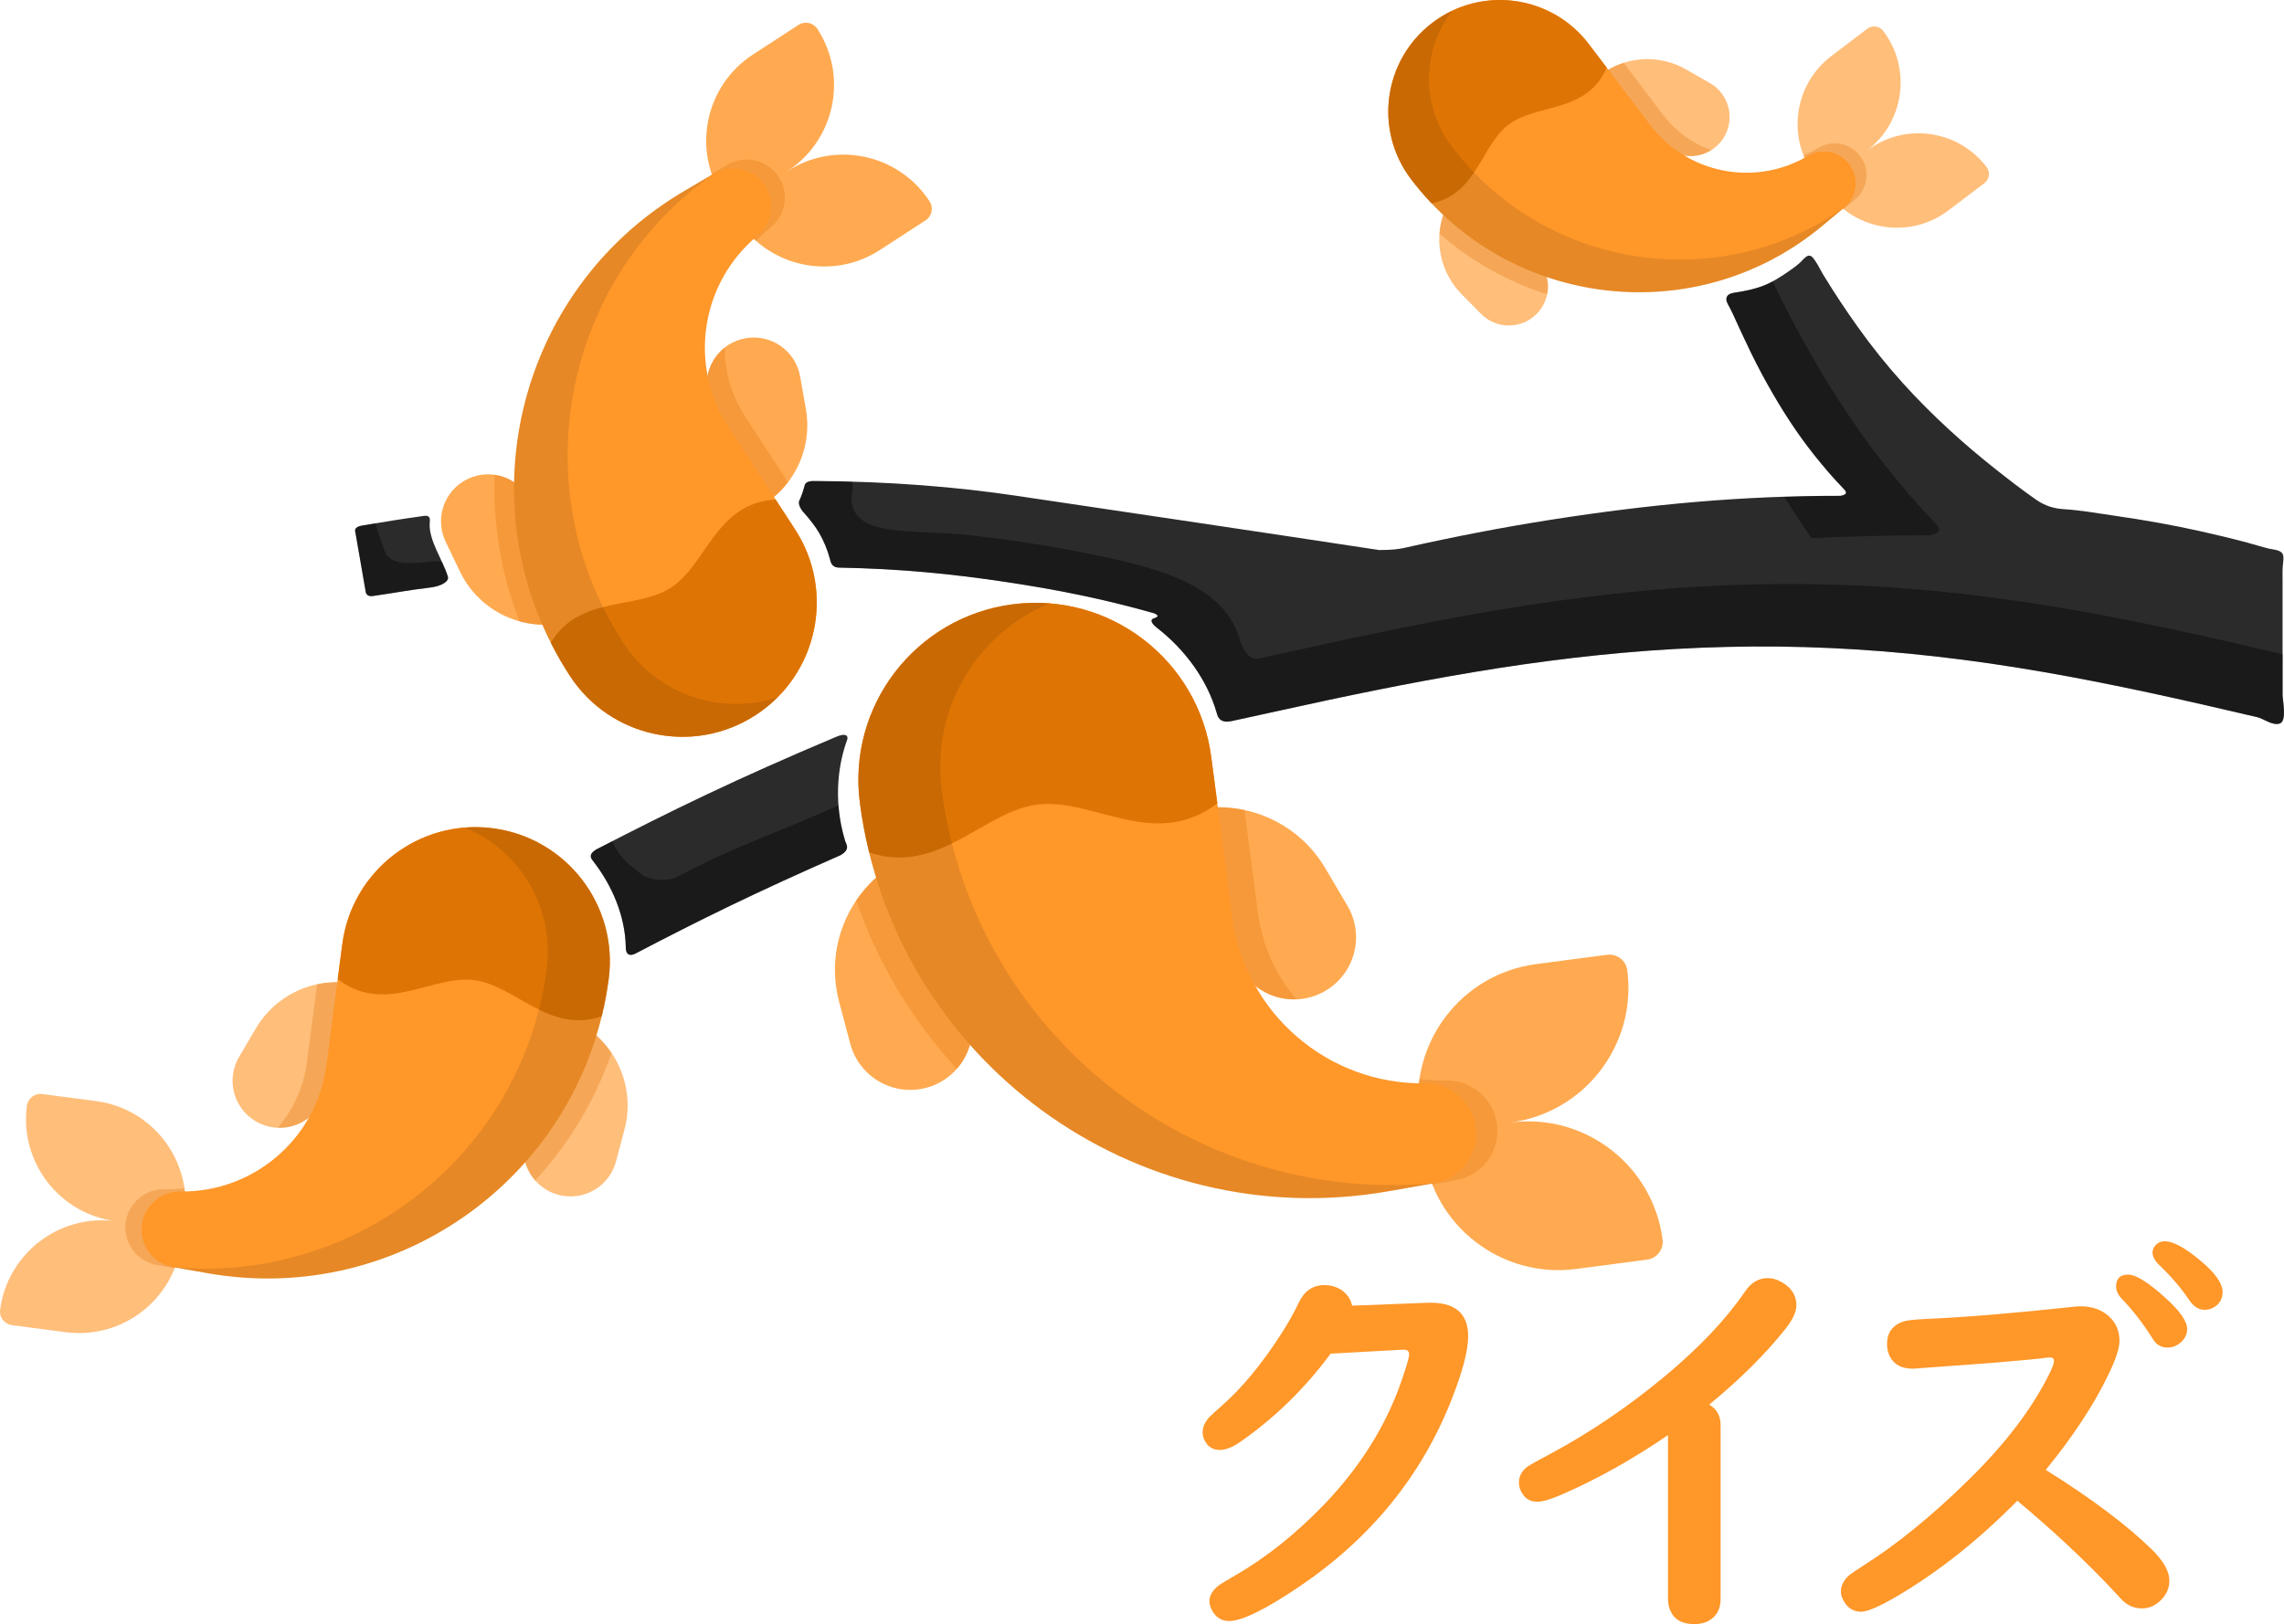 <?xml version="1.0" encoding="utf-8"?>
<!-- Generator: Adobe Illustrator 15.0.0, SVG Export Plug-In . SVG Version: 6.00 Build 0)  -->
<!DOCTYPE svg PUBLIC "-//W3C//DTD SVG 1.1//EN" "http://www.w3.org/Graphics/SVG/1.1/DTD/svg11.dtd">
<svg version="1.1" id="Capa_1" xmlns="http://www.w3.org/2000/svg" xmlns:xlink="http://www.w3.org/1999/xlink" x="0px" y="0px"
	 width="279.998px" height="199.152px" viewBox="0 0 279.998 199.152" enable-background="new 0 0 279.998 199.152"
	 xml:space="preserve">
<g>
	<path fill="#2B2B2B" d="M73.039,104.189c-0.992,0.641-0.54,1.115-0.305,1.42c2.36,3.055,3.87,6.699,3.979,10.367
		c0.002,0.084,0.006,0.18,0.006,0.278c0,0.367,0.154,1.181,1.203,0.66c7.813-4.092,14.783-7.52,25.131-12.057
		c1.236-0.73,0.688-1.303,0.555-1.742c-0.741-2.418-1.022-5-0.812-7.514c0.15-1.751,0.513-3.393,1.062-4.896
		c0.139-0.382-0.043-0.908-1.338-0.362C90.229,95.519,82.164,99.464,73.039,104.189z"/>
	<path fill="#2B2B2B" d="M45.697,73.085c3.035-0.435,4.001-0.668,6.932-1.025c1.556-0.17,2.44-0.803,2.282-1.332
		c-0.593-1.999-2.39-4.515-2.231-6.594c0.025-0.333,0.163-0.996-0.692-0.879c-2.751,0.385-4.9,0.729-7.6,1.191
		c-0.307,0.051-0.998,0.234-0.836,0.742l1.289,7.427C44.846,72.615,44.909,73.197,45.697,73.085z"/>
	<path fill="#2B2B2B" d="M98.49,62.796c0.838,0.938,1.499,1.805,1.938,2.561c0.573,0.99,1.008,2.055,1.31,3.17
		c0.096,0.35,0.165,1.075,1.168,1.075c7.743,0.149,13.762,0.793,19.692,1.656c7.776,1.133,13.506,2.417,18.92,3.954
		c0.563,0.271,0.516,0.417-0.117,0.629c-0.572,0.245,0.043,0.835,0.437,1.146c3.468,2.689,6.167,6.4,7.319,10.434
		c0.131,0.459,0.354,1.315,1.843,0.996c3.928-0.84,7.84-1.73,11.767-2.563c3.948-0.839,7.905-1.643,11.877-2.38
		c4.013-0.741,8.035-1.421,12.075-2c4.095-0.587,8.201-1.074,12.324-1.438c4.183-0.371,8.377-0.61,12.575-0.711
		c4.263-0.104,8.531-0.057,12.793,0.138c4.329,0.197,8.646,0.548,12.954,1.039c4.372,0.495,8.727,1.134,13.063,1.884
		c4.389,0.76,8.758,1.63,13.111,2.564c4.393,0.945,8.768,1.956,13.139,2.98c0.85,0.198,1.881,1.063,2.777,0.798
		c0.941-0.278,0.369-2.821,0.369-3.535c0-1.468,0-2.938,0-4.402c0-1.744,0.001-3.485,0-5.229c0-1.434,0.001-2.862,0-4.29
		c0-0.645-0.021-1.284,0.029-1.925c0.033-0.435,0.186-1.074-0.051-1.473c-0.268-0.453-1.207-0.498-1.656-0.604
		c-0.887-0.214-1.76-0.496-2.642-0.733c-1.993-0.533-4-1.01-6.015-1.457c-3.352-0.742-6.729-1.331-10.126-1.822
		c-2.14-0.309-4.32-0.708-6.479-0.834c-1.656-0.098-2.813-0.828-3.269-1.146c-1.741-1.216-3.433-2.526-5.095-3.843
		c-1.881-1.49-3.705-3.042-5.475-4.662c-2.002-1.833-3.929-3.755-5.75-5.771c-1.988-2.202-3.846-4.521-5.566-6.938
		c-1.463-2.051-2.857-4.155-4.17-6.306c-0.36-0.592-0.65-1.229-1.049-1.802c-0.184-0.265-0.441-0.68-0.816-0.602
		c-0.361,0.07-0.709,0.559-0.963,0.794c-0.447,0.402-0.934,0.769-1.428,1.105c-1.01,0.69-2.02,1.354-3.164,1.789
		c-1.084,0.415-2.185,0.635-3.322,0.813c-0.383,0.059-0.926,0.131-1.115,0.521c-0.217,0.451,0.126,0.932,0.332,1.313
		c0.247,0.459,0.462,0.936,0.676,1.411c0.424,0.942,0.869,1.884,1.307,2.818c0.82,1.752,1.695,3.479,2.643,5.17
		c1.715,3.073,3.622,6.053,5.824,8.802c1.1,1.371,2.25,2.73,3.479,3.987c0.308,0.314,0.695,0.729-0.312,0.917
		c-11.967,0-23.026,0.98-35.594,2.949c-5.879,0.922-11.828,2.073-17.828,3.423c-0.662,0.153-1.486,0.279-3.154,0.279
		c-13.028-1.983-30.807-4.625-44.526-6.661c-7.047-1.047-15.394-1.771-24.865-1.803c-0.922,0.014-1.01,0.41-1.064,0.619
		c-0.165,0.626-0.377,1.243-0.656,1.855C97.889,61.658,97.957,62.202,98.49,62.796z"/>
	<g>
		<g>
			<path fill="#FFBE7A" d="M188.388,31.748c1.859,1.886,1.84,4.922-0.046,6.783l0,0c-1.886,1.858-4.922,1.842-6.782-0.043
				l-2.354-2.386c-3.724-3.771-3.685-9.848,0.088-13.566l0,0L188.388,31.748z"/>
			<path fill="#FFBE7A" d="M204.854,18.51c2.301,1.316,5.229,0.521,6.547-1.775l0,0c1.315-2.3,0.521-5.23-1.776-6.547l-2.91-1.665
				c-4.596-2.637-10.459-1.042-13.091,3.558l0,0L204.854,18.51z"/>
			<path fill="#FFBE7A" d="M228.854,18.482c4.61-3.503,5.513-10.079,2.012-14.691l0,0c-0.467-0.613-1.342-0.732-1.954-0.267
				l-4.399,3.342c-4.613,3.501-5.514,10.079-2.011,14.689l1.687,2.223c3.504,4.61,10.08,5.513,14.69,2.011l4.402-3.341
				c0.61-0.465,0.729-1.34,0.266-1.953l0,0C240.046,15.879,233.469,14.979,228.854,18.482z"/>
		</g>
		<g>
			<path opacity="0.3" fill="#DE7404" enable-background="new    " d="M228.024,19.111L228.024,19.111
				c-1.191-1.571-3.373-1.998-5.069-0.996c-0.604,0.357-1.229,0.669-1.863,0.934c0.345,0.876,0.813,1.724,1.408,2.51l1.688,2.223
				c0.537,0.708,1.146,1.327,1.808,1.854l1.422-1.184C229.015,23.12,229.284,20.768,228.024,19.111z"/>
			<path opacity="0.3" fill="#DE7404" enable-background="new    " d="M209.784,18.413c-2.27-0.811-4.327-2.265-5.879-4.308
				l-4.862-6.403c-2.212,0.701-4.178,2.201-5.421,4.373l0,0l11.232,6.435C206.442,19.419,208.334,19.321,209.784,18.413z"/>
			<path opacity="0.3" fill="#DE7404" enable-background="new    " d="M188.388,31.748l-9.098-9.213
				c-1.719,1.697-2.657,3.882-2.825,6.115c3.906,3.426,8.418,5.921,13.204,7.438C189.979,34.572,189.556,32.931,188.388,31.748z"/>
		</g>
		<path fill="#FF9729" d="M175.603,2.788c-6.021,4.571-7.194,13.157-2.625,19.177l0,0c12.086,15.917,35.002,18.541,50.371,5.771
			l2.739-2.278c1.601-1.328,1.869-3.68,0.611-5.339l0,0c-1.191-1.57-3.371-1.998-5.071-0.995l0,0
			c-6.473,3.818-14.779,2.189-19.324-3.798l-7.523-9.91C190.209-0.607,181.621-1.783,175.603,2.788z"/>
		<path fill="#DE7404" d="M196.969,8.294l-2.188-2.883c-4.569-6.021-13.157-7.195-19.181-2.623
			c-6.021,4.57-7.192,13.158-2.621,19.179l0,0c0.793,1.046,1.635,2.028,2.516,2.958c5.552-1.095,6.07-7.09,9.428-9.637
			C188.383,12.657,194.565,13.923,196.969,8.294z"/>
		<path opacity="0.1" enable-background="new    " d="M177.969,17.959L177.969,17.959c-3.825-5.039-3.625-11.875,0.071-16.646
			c-0.85,0.397-1.663,0.891-2.439,1.479c-6.021,4.571-7.192,13.157-2.623,19.177l0,0c12.086,15.917,35.002,18.541,50.371,5.771
			l2.739-2.277c0.017-0.013,0.028-0.022,0.042-0.038C210.849,36.223,189.485,33.129,177.969,17.959z"/>
	</g>
	<g>
		<g>
			<path fill="#FFAA51" d="M118.948,124.072c1.082,4.061-1.336,8.229-5.4,9.313l0,0c-4.063,1.082-8.234-1.338-9.313-5.397
				l-1.367-5.144c-2.162-8.127,2.677-16.465,10.8-18.627l0,0L118.948,124.072z"/>
			<path fill="#FFAA51" d="M152.062,118.793c2.133,3.625,6.799,4.834,10.42,2.703l0,0c3.625-2.131,4.838-6.799,2.707-10.422
				l-2.697-4.584c-4.266-7.249-13.596-9.667-20.842-5.404l0,0L152.062,118.793z"/>
			<path fill="#FFAA51" d="M185.156,137.644c9.11-1.195,15.528-9.554,14.334-18.664l0,0c-0.156-1.211-1.271-2.064-2.48-1.906
				l-8.694,1.143c-9.109,1.193-15.526,9.556-14.334,18.662l0.576,4.39c1.194,9.108,9.549,15.526,18.659,14.334l8.699-1.144
				c1.209-0.158,2.063-1.27,1.901-2.479l0,0C202.624,142.865,194.271,136.449,185.156,137.644z"/>
		</g>
		<g>
			<path opacity="0.3" fill="#DE7404" enable-background="new    " d="M183.519,137.857L183.519,137.857
				c-0.406-3.104-3.072-5.406-6.203-5.363c-1.116,0.019-2.222-0.047-3.306-0.184c-0.214,1.479-0.235,3.014-0.03,4.567l0.576,4.386
				c0.185,1.396,0.536,2.729,1.028,3.979l2.892-0.51C181.726,144.162,183.947,141.131,183.519,137.857z"/>
			<path opacity="0.3" fill="#DE7404" enable-background="new    " d="M158.931,122.539c-2.484-2.899-4.183-6.524-4.709-10.563
				l-1.66-12.649c-3.604-0.777-7.487-0.254-10.914,1.758l0,0l10.416,17.711C153.534,121.297,156.219,122.648,158.931,122.539z"/>
			<path opacity="0.3" fill="#DE7404" enable-background="new    " d="M118.948,124.072l-5.279-19.855
				c-3.703,0.986-6.719,3.261-8.707,6.205c2.684,7.795,6.938,14.783,12.338,20.646C118.924,129.219,119.626,126.625,118.948,124.072
				z"/>
		</g>
		<path fill="#FF9729" d="M124.124,74.102c-11.896,1.562-20.271,12.468-18.709,24.358l0,0c4.125,31.447,33.641,53.102,64.87,47.6
			l5.569-0.98c3.25-0.572,5.477-3.604,5.045-6.877l0,0c-0.407-3.104-3.073-5.408-6.2-5.363l0,0
			c-11.929,0.168-22.095-8.621-23.646-20.444l-2.563-19.58C146.928,80.918,136.02,72.541,124.124,74.102z"/>
		<path fill="#DE7404" d="M149.235,98.507l-0.75-5.692c-1.562-11.896-12.467-20.271-24.362-18.711
			c-11.893,1.563-20.271,12.468-18.708,24.359l0,0c0.271,2.064,0.652,4.083,1.136,6.061c8.514,2.858,13.945-4.992,20.575-5.861
			C133.969,97.763,141.496,104.377,149.235,98.507z"/>
		<path opacity="0.1" enable-background="new    " d="M115.444,96.87L115.444,96.87c-1.307-9.955,4.353-19.217,13.205-22.886
			c-1.483-0.116-2.994-0.081-4.525,0.119c-11.896,1.562-20.271,12.468-18.709,24.358l0,0c4.125,31.447,33.641,53.102,64.87,47.598
			l5.569-0.98c0.029-0.004,0.062-0.012,0.09-0.016C146.375,147.92,119.374,126.84,115.444,96.87z"/>
	</g>
	<g>
		<g>
			<path fill="#FFBE7A" d="M68.365,124.4L68.365,124.4c6.162,1.639,9.825,7.961,8.188,14.121l-1.037,3.896
				c-0.819,3.082-3.979,4.914-7.061,4.094l0,0c-3.081-0.817-4.911-3.979-4.094-7.059L68.365,124.4z"/>
			<path fill="#FFBE7A" d="M47.152,122.025L47.152,122.025c-5.495-3.232-12.568-1.398-15.801,4.098l-2.045,3.476
				c-1.616,2.745-0.698,6.284,2.05,7.899l0,0c2.747,1.615,6.283,0.699,7.899-2.049L47.152,122.025z"/>
			<path fill="#FFBE7A" d="M0.015,160.607L0.015,160.607c-0.121,0.918,0.525,1.762,1.443,1.883l6.594,0.863
				c6.909,0.905,13.243-3.959,14.15-10.867l0.436-3.324c0.907-6.908-3.959-13.244-10.867-14.147l-6.593-0.863
				c-0.919-0.121-1.76,0.522-1.882,1.44l0,0c-0.908,6.908,3.958,13.242,10.867,14.15C7.256,148.834,0.921,153.699,0.015,160.607z"/>
		</g>
		<g>
			<path opacity="0.3" fill="#DE7404" enable-background="new    " d="M19.231,155.117l2.191,0.385
				c0.376-0.949,0.642-1.959,0.781-3.016l0.436-3.326c0.154-1.178,0.138-2.342-0.025-3.463c-0.821,0.104-1.656,0.152-2.503,0.139
				c-2.372-0.03-4.394,1.715-4.703,4.068l0,0C15.081,152.383,16.767,154.681,19.231,155.117z"/>
			<path opacity="0.3" fill="#DE7404" enable-background="new    " d="M39.256,135.449l7.894-13.424l0,0
				c-2.596-1.525-5.545-1.922-8.274-1.334l-1.259,9.59c-0.401,3.061-1.687,5.809-3.571,8.01
				C36.104,138.373,38.139,137.347,39.256,135.449z"/>
			<path opacity="0.3" fill="#DE7404" enable-background="new    " d="M65.611,144.752c4.093-4.44,7.317-9.737,9.353-15.647
				c-1.507-2.234-3.792-3.955-6.603-4.703l-4.002,15.053C63.846,141.385,64.377,143.355,65.611,144.752z"/>
		</g>
		<path fill="#FF9729" d="M41.966,115.754l-1.947,14.845c-1.176,8.967-8.882,15.631-17.924,15.5l0,0
			c-2.373-0.033-4.396,1.717-4.705,4.065l0,0c-0.324,2.48,1.36,4.779,3.824,5.213l4.223,0.742
			c23.679,4.172,46.054-12.244,49.181-36.084l0,0c1.186-9.018-5.167-17.285-14.182-18.471
			C51.417,100.385,43.148,106.736,41.966,115.754z"/>
		<path fill="#DE7404" d="M58.161,120.187c5.026,0.658,9.146,6.612,15.6,4.44c0.366-1.496,0.657-3.026,0.861-4.592l0,0
			c1.184-9.018-5.169-17.285-14.184-18.471c-9.016-1.187-17.286,5.17-18.471,14.186l-0.566,4.318
			C47.267,124.519,52.972,119.508,58.161,120.187z"/>
		<path opacity="0.1" enable-background="new    " d="M21.147,155.363c0.023,0.004,0.043,0.01,0.069,0.014l4.223,0.744
			c23.678,4.172,46.055-12.244,49.182-36.084l0,0c1.184-9.018-5.167-17.285-14.184-18.471c-1.16-0.15-2.306-0.178-3.43-0.088
			c6.711,2.778,10.999,9.803,10.012,17.352l0,0C64.037,141.551,43.565,157.531,21.147,155.363z"/>
	</g>
	<g>
		<g>
			<path fill="#FFAA51" d="M71.776,75.479L71.776,75.479c-5.746,2.755-12.642,0.332-15.4-5.415l-1.745-3.638
				c-1.38-2.875-0.168-6.319,2.706-7.695l0,0c2.875-1.383,6.323-0.166,7.698,2.707L71.776,75.479z"/>
			<path fill="#FFAA51" d="M89.442,63.5L89.442,63.5c6.275-1.111,10.464-7.104,9.347-13.38l-0.703-3.97
				c-0.556-3.14-3.553-5.231-6.692-4.673l0,0c-3.137,0.555-5.229,3.551-4.674,6.688L89.442,63.5z"/>
			<path fill="#FFAA51" d="M100.205,3.545L100.205,3.545c-0.504-0.775-1.545-0.997-2.319-0.489L92.312,6.68
				c-5.844,3.8-7.498,11.611-3.697,17.452l1.829,2.813c3.801,5.839,11.614,7.496,17.454,3.692l5.574-3.624
				c0.776-0.507,0.996-1.546,0.491-2.319l0,0c-3.801-5.839-11.612-7.496-17.452-3.696C102.35,17.199,104.004,9.384,100.205,3.545z"
				/>
		</g>
		<g>
			<path opacity="0.3" fill="#DE7404" enable-background="new    " d="M89.166,20.203l-1.914,1.131
				c0.332,0.964,0.784,1.908,1.366,2.801l1.828,2.813c0.648,0.997,1.417,1.869,2.271,2.615c0.553-0.612,1.16-1.189,1.812-1.731
				c1.827-1.517,2.225-4.158,0.933-6.147l0,0C94.096,19.584,91.321,18.935,89.166,20.203z"/>
			<path opacity="0.3" fill="#DE7404" enable-background="new    " d="M86.723,48.165l2.722,15.334l0,0
				c2.967-0.523,5.463-2.139,7.157-4.36l-5.273-8.106c-1.684-2.587-2.493-5.512-2.488-8.409
				C87.219,43.895,86.337,45.995,86.723,48.165z"/>
			<path opacity="0.3" fill="#DE7404" enable-background="new    " d="M60.645,58.218c-0.226,6.036,0.766,12.159,3.058,17.977
				c2.597,0.718,5.455,0.544,8.074-0.713l-6.739-14.044C64.174,59.63,62.49,58.48,60.645,58.218z"/>
		</g>
		<path fill="#FF9729" d="M97.459,64.9l-8.163-12.548c-4.934-7.579-3.403-17.651,3.552-23.434l0,0
			c1.828-1.516,2.225-4.155,0.934-6.146l0,0c-1.364-2.1-4.139-2.749-6.295-1.479l-3.693,2.181
			C63.084,35.69,56.741,62.704,69.853,82.86l0,0c4.958,7.623,15.16,9.779,22.785,4.82C100.26,82.721,102.419,72.521,97.459,64.9z"/>
		<path fill="#DE7404" d="M82.268,72.05c-4.248,2.768-11.248,0.914-14.745,6.762c0.695,1.376,1.469,2.727,2.331,4.048l0,0
			c4.96,7.626,15.16,9.781,22.785,4.826c7.625-4.963,9.785-15.163,4.821-22.785l-2.374-3.649
			C87.734,61.679,86.656,69.197,82.268,72.05z"/>
		<path opacity="0.1" enable-background="new    " d="M87.547,21.26c-0.02,0.017-0.041,0.023-0.06,0.037l-3.694,2.178
			C63.083,35.69,56.74,62.704,69.852,82.86l0,0c4.958,7.623,15.16,9.779,22.785,4.821c0.98-0.641,1.869-1.364,2.668-2.16
			c-6.91,2.246-14.734-0.307-18.885-6.688l0,0C63.921,59.628,69.1,34.18,87.547,21.26z"/>
	</g>
	<path opacity="0.4" enable-background="new    " d="M279.828,80.791c0-0.188,0-0.379,0-0.569
		c-4.315-1.014-8.638-2.011-12.972-2.942c-4.354-0.938-8.726-1.808-13.112-2.564c-4.336-0.749-8.688-1.388-13.062-1.883
		c-4.309-0.49-8.627-0.841-12.955-1.039c-4.263-0.193-8.528-0.24-12.793-0.138c-4.199,0.101-8.396,0.341-12.576,0.711
		c-4.121,0.364-8.229,0.853-12.322,1.438c-4.04,0.578-8.064,1.258-12.077,1.998c-3.97,0.738-7.927,1.543-11.876,2.379
		c-3.928,0.832-7.84,1.727-11.768,2.564c-1.484,0.319-2.201-1.878-2.332-2.337c-1.764-6.174-8.799-8.25-14.299-9.598
		c-2.004-0.491-4.031-0.869-6.058-1.27c-4.246-0.833-8.526-1.436-12.823-1.926c-2.652-0.302-5.316-0.282-7.974-0.501
		c-1.707-0.141-3.946-0.37-5.33-1.489c-0.672-0.543-1.116-1.509-1.129-2.38c-0.009-0.633,0.31-1.598,0.063-2.174
		c-1.552-0.043-3.125-0.077-4.744-0.082c-0.922,0.014-1.01,0.41-1.063,0.618c-0.165,0.626-0.378,1.244-0.657,1.855
		c-0.078,0.191-0.009,0.735,0.522,1.33c0.838,0.938,1.499,1.806,1.938,2.56c0.573,0.989,1.008,2.055,1.309,3.17
		c0.096,0.35,0.165,1.074,1.168,1.074c7.744,0.149,13.762,0.791,19.691,1.657c7.776,1.133,13.506,2.417,18.919,3.954
		c0.563,0.271,0.517,0.417-0.115,0.629c-0.574,0.245,0.041,0.836,0.436,1.146c3.469,2.689,6.167,6.399,7.318,10.433
		c0.131,0.459,0.354,1.315,1.844,0.997c3.926-0.84,7.839-1.732,11.768-2.565c3.947-0.838,7.904-1.641,11.877-2.377
		c4.01-0.742,8.034-1.422,12.074-2c4.096-0.588,8.201-1.074,12.323-1.438c4.185-0.371,8.377-0.61,12.576-0.712
		c4.264-0.104,8.53-0.058,12.793,0.138c4.327,0.198,8.646,0.548,12.954,1.039c4.371,0.495,8.727,1.134,13.061,1.883
		c4.393,0.759,8.762,1.629,13.115,2.564c4.391,0.943,8.768,1.957,13.138,2.979c0.851,0.199,1.882,1.064,2.776,0.799
		c0.941-0.278,0.37-2.82,0.37-3.533C279.828,83.728,279.828,82.258,279.828,80.791z"/>
	<g opacity="0.4">
		<path d="M102.787,98.77c-10.201,4.478-12.088,4.726-19.833,8.78c-1.049,0.519-3.229,0.507-4.359-0.377
			c-1.775-1.391-2.552-1.905-3.551-4.012c-0.666,0.342-1.333,0.685-2.009,1.035c-0.992,0.641-0.54,1.117-0.306,1.418
			c2.361,3.057,3.871,6.701,3.98,10.367c0.002,0.086,0.006,0.182,0.008,0.276c0,0.369,0.152,1.185,1.201,0.662
			c7.813-4.09,14.783-7.52,25.131-12.055c1.236-0.732,0.688-1.301,0.555-1.742C103.169,101.715,102.899,100.248,102.787,98.77z"/>
	</g>
	<path opacity="0.4" enable-background="new    " d="M54.196,68.943c-0.226-0.274-2.403,0.057-2.791,0.069
		c-1.386,0.051-2.977,0.214-4.005-0.926c-0.297-0.327-1.383-3.918-1.393-3.917c-0.524,0.087-1.059,0.179-1.621,0.275
		c-0.307,0.051-0.999,0.233-0.836,0.742l1.289,7.427c0.005,0.001,0.068,0.582,0.855,0.47c3.035-0.434,4.002-0.668,6.932-1.026
		c1.556-0.169,2.44-0.802,2.282-1.331C54.744,70.165,54.481,69.564,54.196,68.943z"/>
	<path opacity="0.4" enable-background="new    " d="M225.665,60.813c-2.337,0-4.635,0.049-6.922,0.124
		c1.066,1.709,2.174,3.394,3.33,5.042c4.792-0.21,9.613-0.33,14.525-0.347c1.732-0.335,1.063-1.059,0.527-1.606
		c-2.125-2.192-4.12-4.569-6.023-6.964c-3.813-4.802-7.123-10.001-10.101-15.37c-1.303-2.354-2.526-4.751-3.69-7.178
		c-0.375,0.199-0.756,0.39-1.156,0.541c-1.088,0.414-2.184,0.635-3.324,0.813c-0.381,0.059-0.925,0.131-1.114,0.524
		c-0.218,0.447,0.125,0.929,0.332,1.311c0.248,0.458,0.461,0.937,0.677,1.411c0.424,0.945,0.868,1.884,1.31,2.821
		c0.817,1.752,1.692,3.479,2.639,5.17c1.716,3.069,3.622,6.05,5.825,8.799c1.1,1.372,2.251,2.73,3.479,3.99
		C226.282,60.209,226.671,60.623,225.665,60.813z"/>
	<g>
		<path fill="#FF9729" d="M165.765,160.101l9.166-0.355c3.366-0.135,5.053,1.236,5.053,4.113c0,1.744-0.688,4.352-2.058,7.82
			c-3.688,9.344-9.92,16.979-18.688,22.901c-4.146,2.793-6.998,4.189-8.559,4.189c-0.828,0-1.479-0.355-1.955-1.066
			c-0.305-0.475-0.457-0.932-0.457-1.371c0-0.694,0.381-1.338,1.146-1.93c0.22-0.17,0.89-0.576,2.006-1.219
			c3.792-2.188,7.448-5.105,10.972-8.765c4.398-4.604,7.549-9.653,9.442-15.153c0.606-1.765,0.914-2.828,0.914-3.199
			c0-0.406-0.254-0.596-0.765-0.563h-0.127l-8.731,0.482c-3.165,4.283-6.881,7.906-11.146,10.867
			c-0.914,0.627-1.734,0.938-2.463,0.938c-0.646,0-1.16-0.235-1.55-0.711c-0.354-0.457-0.532-0.932-0.532-1.422
			c0-0.678,0.277-1.313,0.838-1.904c0.188-0.203,0.678-0.649,1.474-1.346c2.521-2.219,4.96-5.164,7.313-8.836
			c0.881-1.371,1.601-2.65,2.156-3.834c0.68-1.439,1.729-2.158,3.146-2.158c0.574,0,1.107,0.109,1.602,0.33
			C164.926,158.359,165.524,159.086,165.765,160.101z"/>
		<path fill="#FF9729" d="M204.489,175.97c-4.315,2.944-8.6,5.35-12.85,7.211c-1.455,0.645-2.515,0.965-3.175,0.965
			c-0.743,0-1.319-0.279-1.728-0.838c-0.354-0.476-0.532-0.976-0.532-1.498c0-0.797,0.354-1.455,1.065-1.98
			c0.254-0.186,1.192-0.711,2.817-1.574c4.856-2.604,9.547-5.789,14.065-9.547c4.181-3.485,7.431-6.922,9.75-10.309
			c0.744-1.117,1.676-1.676,2.793-1.676c0.625,0,1.253,0.192,1.879,0.584c1.101,0.678,1.648,1.592,1.648,2.741
			c0,0.796-0.438,1.752-1.318,2.869c-2.438,3.08-5.563,6.188-9.369,9.318c0.931,0.541,1.396,1.371,1.396,2.488v21.323
			c0,1.054-0.339,1.849-1.017,2.392c-0.574,0.473-1.32,0.711-2.233,0.711c-1.474,0-2.445-0.563-2.921-1.676
			c-0.187-0.406-0.276-0.884-0.276-1.427v-20.082h0.002v0.004H204.489z"/>
		<path fill="#FF9729" d="M247.306,184.019c-4.772,4.842-9.718,8.76-14.828,11.756c-2.115,1.233-3.557,1.854-4.315,1.854
			c-0.896,0-1.591-0.405-2.082-1.219c-0.271-0.438-0.406-0.854-0.406-1.244c0-0.744,0.349-1.422,1.041-2.031
			c0.17-0.147,0.771-0.559,1.804-1.219c4.099-2.604,8.371-6.094,12.821-10.461c4.504-4.418,7.813-8.774,9.929-13.076
			c0.354-0.727,0.532-1.219,0.532-1.473c0-0.305-0.169-0.457-0.508-0.457c-0.235,0-0.618,0.043-1.144,0.127
			c-0.306,0.051-2.369,0.238-6.194,0.559c-5.027,0.373-7.933,0.584-8.709,0.64c-0.339,0.031-0.595,0.051-0.763,0.051
			c-1.371,0-2.313-0.508-2.817-1.523c-0.22-0.438-0.33-0.938-0.33-1.497c0-1.39,0.669-2.312,2.006-2.769
			c0.406-0.137,1.306-0.238,2.691-0.305c4.757-0.203,10.815-0.703,18.18-1.498c0.306-0.035,0.584-0.055,0.838-0.055
			c1.474,0,2.657,0.436,3.556,1.295c0.813,0.766,1.221,1.743,1.221,2.944c0,0.898-0.448,2.271-1.348,4.113
			c-1.742,3.656-4.309,7.559-7.691,11.705c5.586,3.486,9.938,6.754,13.051,9.801c1.405,1.389,2.105,2.65,2.105,3.783
			c0,0.881-0.328,1.66-0.988,2.336c-0.678,0.711-1.475,1.066-2.389,1.066c-0.896,0-1.69-0.33-2.387-0.99
			c-0.065-0.084-0.363-0.406-0.89-0.965C255.817,191.545,251.823,187.795,247.306,184.019z M260.89,156.293
			c0.946,0,2.473,0.949,4.568,2.845c1.775,1.608,2.666,2.879,2.666,3.811c0,0.676-0.288,1.252-0.861,1.727
			c-0.457,0.371-0.976,0.562-1.551,0.562c-0.762,0-1.354-0.338-1.775-1.019c-1.168-1.879-2.438-3.526-3.811-4.948
			c-0.475-0.49-0.711-0.998-0.711-1.523C259.415,156.775,259.906,156.293,260.89,156.293z M265.407,152.205
			c1.017,0,2.479,0.805,4.394,2.412c1.776,1.49,2.666,2.76,2.666,3.809c0,0.729-0.278,1.306-0.839,1.729
			c-0.404,0.305-0.861,0.457-1.37,0.457c-0.729,0-1.37-0.424-1.931-1.271c-0.932-1.387-2.143-2.801-3.633-4.235
			c-0.54-0.525-0.813-1.033-0.813-1.523c0-0.34,0.137-0.651,0.406-0.938S264.935,152.205,265.407,152.205z"/>
	</g>
</g>
</svg>
